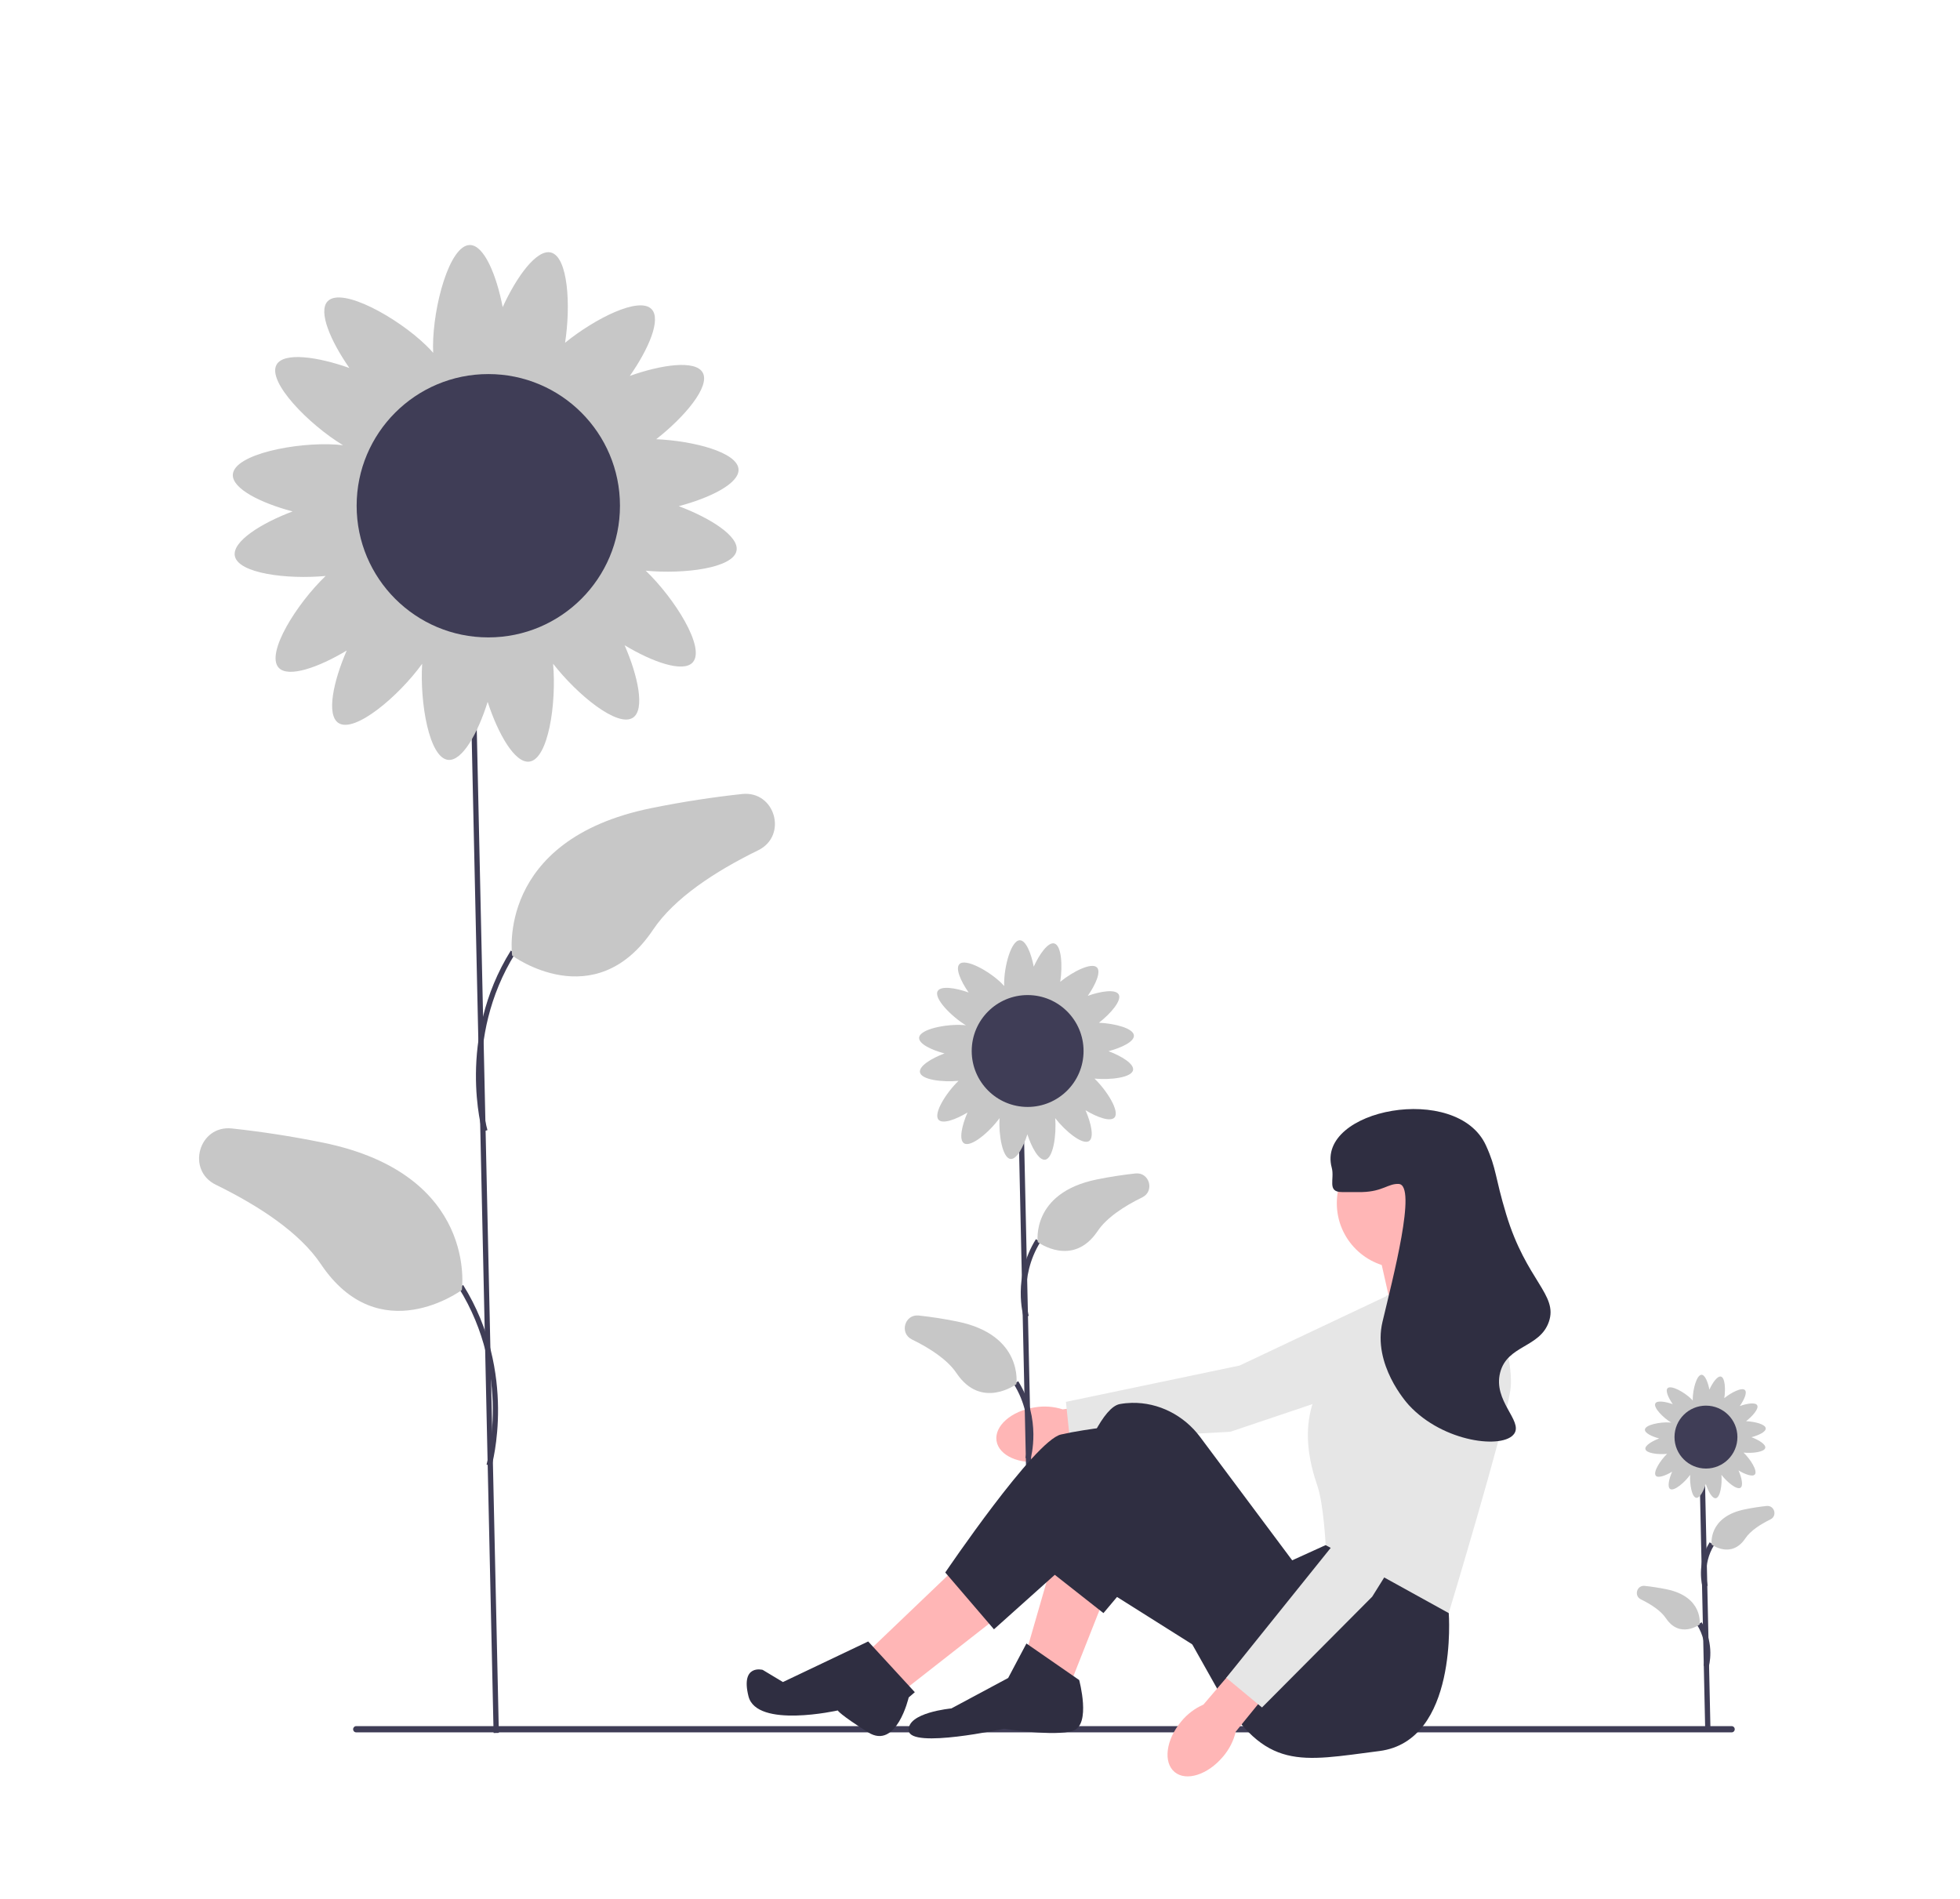 <svg width="128" height="124" viewBox="0 0 128 124" fill="none" xmlns="http://www.w3.org/2000/svg">
<path d="M67.579 91.901C66.049 92.135 64.93 93.115 65.079 94.088C65.229 95.062 66.59 95.661 68.12 95.426C68.733 95.341 69.316 95.11 69.822 94.753L76.291 93.677L75.86 91.12L69.404 92.033C68.815 91.844 68.189 91.799 67.579 91.901Z" fill="#FFB6B6"/>
<path d="M95.46 83.929L92.951 89.252L80.339 93.498L69.874 94.056L69.612 91.543L80.954 89.171L92.592 83.671L95.46 83.929Z" fill="#E6E6E6"/>
<path d="M66.844 72.792L66.5 72.799L67.157 102.676L67.501 102.669L66.844 72.792Z" fill="#3F3D56"/>
<path d="M66.852 86.02C66.821 85.914 66.108 83.394 67.652 80.918L67.944 81.1C66.484 83.442 67.175 85.899 67.182 85.924L66.852 86.02Z" fill="#3F3D56"/>
<path d="M67.772 81.109C67.772 81.109 67.302 77.901 71.626 77.02C72.527 76.837 73.374 76.712 74.15 76.628C75.067 76.529 75.424 77.784 74.596 78.189C73.397 78.776 72.27 79.515 71.682 80.391C70.061 82.805 67.772 81.109 67.772 81.109Z" fill="#C7C7C7"/>
<path d="M67.296 95.298L66.966 95.201C66.973 95.176 67.665 92.719 66.205 90.377L66.496 90.195C68.04 92.672 67.327 95.192 67.296 95.298Z" fill="#3F3D56"/>
<path d="M66.376 90.386C66.376 90.386 66.846 87.178 62.522 86.298C61.621 86.114 60.774 85.989 59.998 85.905C59.081 85.807 58.724 87.061 59.552 87.466C60.751 88.053 61.878 88.792 62.466 89.668C64.087 92.082 66.376 90.386 66.376 90.386Z" fill="#C7C7C7"/>
<path d="M72.394 68.643C73.265 68.414 74.079 68.014 74.052 67.618C74.02 67.148 72.811 66.834 71.769 66.786C72.555 66.171 73.278 65.32 73.057 64.936C72.854 64.582 71.909 64.719 71.037 65.03C71.553 64.293 71.915 63.462 71.639 63.177C71.295 62.823 70.074 63.434 69.241 64.111C69.403 63.057 69.321 61.728 68.849 61.608C68.453 61.507 67.893 62.281 67.509 63.123C67.34 62.239 66.996 61.4 66.6 61.4C66.035 61.4 65.577 63.103 65.577 64.212C65.577 64.275 65.579 64.334 65.582 64.39C65.525 64.325 65.46 64.256 65.386 64.184C64.59 63.411 63.049 62.553 62.656 62.958C62.379 63.243 62.742 64.074 63.258 64.811C62.386 64.5 61.441 64.363 61.238 64.716C60.965 65.192 62.132 66.377 63.08 66.953C63.023 66.946 62.963 66.94 62.9 66.936C61.793 66.86 60.062 67.201 60.024 67.764C59.997 68.16 60.811 68.56 61.681 68.789C60.815 69.115 60.005 69.621 60.079 70.022C60.168 70.509 61.528 70.68 62.598 70.58C61.799 71.346 60.932 72.72 61.294 73.122C61.559 73.417 62.413 73.112 63.184 72.647C62.814 73.496 62.613 74.429 62.952 74.656C63.4 74.956 64.628 73.913 65.275 73.016C65.21 74.113 65.472 75.621 65.993 75.681C66.387 75.726 66.824 74.931 67.093 74.072C67.379 74.952 67.847 75.784 68.251 75.729C68.777 75.657 69.006 74.112 68.908 73.013C69.576 73.874 70.7 74.794 71.124 74.51C71.463 74.283 71.262 73.35 70.892 72.501C71.663 72.966 72.517 73.271 72.782 72.976C73.144 72.574 72.277 71.2 71.478 70.434C72.548 70.533 73.908 70.363 73.997 69.876C74.071 69.475 73.261 68.969 72.394 68.643ZM67.708 71.748C67.484 71.779 67.28 71.822 67.124 71.934C66.959 71.77 66.718 71.72 66.449 71.689C66.149 71.655 65.876 71.651 65.667 71.825C65.591 71.613 65.404 71.463 65.186 71.317C64.998 71.191 64.816 71.088 64.626 71.068C64.611 70.836 64.463 70.638 64.283 70.437C64.168 70.309 64.052 70.195 63.925 70.118C64.109 69.893 64.088 69.61 64.031 69.298C63.99 69.076 63.937 68.874 63.819 68.724C63.975 68.551 64.014 68.308 64.032 68.038C64.053 67.744 64.044 67.477 63.874 67.278C64.313 67.334 64.525 67.061 64.722 66.718C64.835 66.522 64.925 66.334 64.932 66.142C65.163 66.112 65.35 65.951 65.538 65.757C65.699 65.592 65.835 65.428 65.887 65.239C66.071 65.394 66.322 65.417 66.6 65.417C66.87 65.417 67.115 65.395 67.298 65.251C67.44 65.379 67.638 65.446 67.857 65.501C68.066 65.555 68.263 65.59 68.442 65.554C68.508 65.704 68.624 65.84 68.757 65.976C68.945 66.17 69.132 66.331 69.363 66.361C69.37 66.553 69.46 66.741 69.573 66.937C69.705 67.168 69.844 67.367 70.055 67.456C70.03 67.59 70.033 67.737 70.043 67.892C70.062 68.161 70.101 68.405 70.257 68.577C70.139 68.728 70.086 68.93 70.045 69.152C69.988 69.464 69.967 69.747 70.151 69.972C70.023 70.048 69.908 70.163 69.793 70.291C69.613 70.492 69.465 70.69 69.45 70.922C69.26 70.942 69.078 71.045 68.89 71.17C68.634 71.342 68.421 71.52 68.379 71.796C68.187 71.702 67.957 71.714 67.708 71.748Z" fill="#C7C7C7"/>
<path d="M67.111 72.284C69.128 72.284 70.763 70.649 70.763 68.632C70.763 66.615 69.128 64.979 67.111 64.979C65.094 64.979 63.459 66.615 63.459 68.632C63.459 70.649 65.094 72.284 67.111 72.284Z" fill="#3F3D56"/>
<path d="M23.061 112.921C23.061 113.035 23.153 113.126 23.266 113.126H113.084C113.198 113.126 113.289 113.035 113.289 112.921C113.289 112.808 113.198 112.717 113.084 112.717H23.266C23.153 112.717 23.061 112.808 23.061 112.921Z" fill="#3F3D56"/>
<path d="M72.199 104.142L69.947 109.839L67.032 107.852L68.754 101.89L72.199 104.142Z" fill="#FFB6B6"/>
<path d="M62.792 102.022L56.83 107.72L59.214 110.237L65.309 105.467L62.792 102.022Z" fill="#FFB6B6"/>
<path d="M96.577 83.474L96.511 83.01L94.987 80.029L89.953 81.354L90.88 85.461L96.577 83.474Z" fill="#FFB6B6"/>
<path d="M94.457 103.347L94.612 105.337C94.612 105.337 95.252 113.682 90.085 114.344C84.918 115.007 82.665 115.669 79.618 110.502L74.849 102.023L72.062 105.337L68.356 102.42C68.356 102.42 71.006 92.086 73.126 91.688C73.391 91.639 73.656 91.614 73.917 91.608C75.672 91.572 77.326 92.43 78.376 93.837L84.388 101.89L86.574 100.896L94.457 103.347Z" fill="#2F2E41"/>
<path d="M65.839 109.574L67.032 107.322L70.476 109.707C70.476 109.707 71.271 112.622 70.079 113.019C68.886 113.417 65.574 112.887 65.574 112.887C65.574 112.887 59.48 114.212 59.347 113.019C59.215 111.827 62.13 111.562 62.13 111.562L65.839 109.574Z" fill="#2F2E41"/>
<path d="M78.823 107.984L69.615 102.182L64.912 106.395L61.732 102.685C61.732 102.685 67.561 94.073 69.284 93.675C71.006 93.278 73.789 93.013 73.789 93.013L82.268 100.83L78.823 107.984Z" fill="#2F2E41"/>
<path d="M56.697 107.189L59.744 110.502L59.343 110.845C59.343 110.845 58.552 114.289 56.697 113.124C54.842 111.959 54.71 111.694 54.71 111.694C54.71 111.694 49.41 112.887 48.88 110.767C48.35 108.647 49.808 109.044 49.808 109.044L51.131 109.839L56.697 107.189Z" fill="#2F2E41"/>
<path d="M91.542 82.811C93.883 82.811 95.782 80.913 95.782 78.572C95.782 76.23 93.883 74.332 91.542 74.332C89.2 74.332 87.302 76.23 87.302 78.572C87.302 80.913 89.2 82.811 91.542 82.811Z" fill="#FFB6B6"/>
<path d="M90.548 84.6L96.643 82.745C96.643 82.745 99.028 88.309 98.63 90.827C98.233 93.344 94.611 105.337 94.611 105.337L86.573 100.896C86.573 100.896 86.441 98.246 86.043 97.054C85.646 95.862 84.387 92.218 87.17 89.171C89.952 86.123 90.548 84.6 90.548 84.6Z" fill="#E6E6E6"/>
<path d="M31.03 42.824L30.686 42.831L32.234 113.167L32.578 113.159L31.03 42.824Z" fill="#3F3D56"/>
<path d="M31.503 73.895C31.485 73.835 29.78 67.815 33.36 62.072L33.652 62.254C30.153 67.868 31.816 73.74 31.833 73.799L31.503 73.895Z" fill="#3F3D56"/>
<path d="M33.447 62.399C33.447 62.399 32.342 54.846 42.521 52.774C44.642 52.342 46.636 52.047 48.463 51.85C50.62 51.618 51.462 54.571 49.513 55.525C46.691 56.906 44.036 58.647 42.652 60.708C38.836 66.392 33.447 62.399 33.447 62.399Z" fill="#C7C7C7"/>
<path d="M32.104 95.736L31.774 95.639C31.791 95.58 33.451 89.702 29.955 84.094L30.247 83.912C33.827 89.655 32.122 95.675 32.104 95.736Z" fill="#3F3D56"/>
<path d="M30.16 84.239C30.16 84.239 31.265 76.687 21.086 74.614C18.965 74.182 16.972 73.887 15.144 73.69C12.987 73.458 12.146 76.411 14.094 77.365C16.917 78.746 19.572 80.487 20.955 82.548C24.772 88.232 30.16 84.239 30.16 84.239Z" fill="#C7C7C7"/>
<path d="M44.328 33.053C46.377 32.513 48.293 31.571 48.23 30.64C48.154 29.534 45.309 28.792 42.855 28.68C44.706 27.232 46.407 25.23 45.887 24.324C45.409 23.492 43.184 23.814 41.132 24.547C42.347 22.811 43.201 20.855 42.55 20.185C41.74 19.351 38.865 20.79 36.903 22.382C37.285 19.903 37.092 16.773 35.98 16.49C35.05 16.253 33.732 18.074 32.828 20.057C32.428 17.976 31.619 16 30.686 16C29.356 16 28.279 20.009 28.279 22.621C28.279 22.768 28.282 22.907 28.289 23.04C28.156 22.886 28.003 22.724 27.828 22.555C25.955 20.735 22.328 18.715 21.401 19.669C20.751 20.339 21.605 22.295 22.819 24.032C20.767 23.299 18.543 22.976 18.065 23.808C17.422 24.927 20.168 27.719 22.401 29.073C22.267 29.056 22.125 29.043 21.976 29.033C19.37 28.855 15.297 29.657 15.206 30.984C15.143 31.915 17.059 32.856 19.108 33.397C17.068 34.163 15.162 35.355 15.335 36.299C15.545 37.445 18.747 37.846 21.265 37.611C19.384 39.416 17.344 42.649 18.195 43.597C18.819 44.291 20.829 43.572 22.644 42.479C21.773 44.477 21.3 46.674 22.098 47.208C23.152 47.913 26.044 45.458 27.569 43.346C27.414 45.93 28.032 49.48 29.259 49.62C30.186 49.726 31.214 47.855 31.847 45.833C32.52 47.906 33.623 49.864 34.574 49.734C35.811 49.565 36.35 45.926 36.12 43.34C37.692 45.365 40.339 47.532 41.338 46.864C42.136 46.33 41.662 44.133 40.791 42.135C42.606 43.228 44.617 43.947 45.24 43.253C46.092 42.305 44.052 39.072 42.171 37.267C44.689 37.502 47.891 37.101 48.101 35.955C48.274 35.011 46.368 33.82 44.328 33.053ZM33.296 40.362C32.769 40.434 32.287 40.537 31.921 40.799C31.532 40.413 30.964 40.295 30.332 40.223C29.625 40.142 28.982 40.134 28.491 40.543C28.312 40.044 27.871 39.69 27.357 39.346C26.915 39.05 26.487 38.808 26.039 38.761C26.004 38.214 25.657 37.749 25.232 37.276C24.96 36.974 24.689 36.705 24.389 36.524C24.823 35.996 24.773 35.328 24.638 34.595C24.543 34.072 24.418 33.595 24.14 33.242C24.508 32.835 24.599 32.262 24.642 31.628C24.69 30.935 24.67 30.307 24.27 29.839C25.304 29.971 25.802 29.327 26.266 28.52C26.531 28.059 26.744 27.615 26.76 27.165C27.303 27.093 27.744 26.715 28.186 26.259C28.565 25.869 28.887 25.483 29.008 25.039C29.442 25.403 30.033 25.458 30.686 25.458C31.322 25.458 31.9 25.406 32.33 25.066C32.664 25.368 33.131 25.525 33.646 25.656C34.138 25.781 34.602 25.865 35.024 25.781C35.178 26.133 35.452 26.452 35.765 26.774C36.208 27.231 36.648 27.609 37.192 27.681C37.208 28.131 37.421 28.575 37.686 29.036C37.997 29.578 38.325 30.047 38.82 30.257C38.762 30.572 38.768 30.919 38.793 31.284C38.837 31.918 38.928 32.491 39.296 32.898C39.018 33.252 38.893 33.728 38.797 34.251C38.663 34.984 38.613 35.652 39.047 36.18C38.746 36.361 38.475 36.63 38.204 36.932C37.779 37.405 37.432 37.87 37.397 38.417C36.949 38.464 36.521 38.706 36.079 39.002C35.475 39.406 34.973 39.824 34.876 40.474C34.423 40.254 33.881 40.282 33.296 40.362Z" fill="#C7C7C7"/>
<path d="M31.89 41.623C36.638 41.623 40.488 37.774 40.488 33.025C40.488 28.276 36.638 24.427 31.89 24.427C27.141 24.427 23.291 28.276 23.291 33.025C23.291 37.774 27.141 41.623 31.89 41.623Z" fill="#3F3D56"/>
<path d="M111.335 96.181L110.991 96.189L111.361 112.995L111.705 112.987L111.335 96.181Z" fill="#3F3D56"/>
<path d="M111.192 103.646C111.174 103.585 110.764 102.136 111.65 100.714L111.942 100.896C111.14 102.183 111.518 103.536 111.522 103.549L111.192 103.646Z" fill="#3F3D56"/>
<path d="M111.782 100.862C111.782 100.862 111.518 99.057 113.95 98.562C114.457 98.459 114.933 98.388 115.37 98.341C115.885 98.286 116.086 98.991 115.621 99.219C114.946 99.549 114.312 99.965 113.981 100.458C113.069 101.816 111.782 100.862 111.782 100.862Z" fill="#C7C7C7"/>
<path d="M111.586 108.864L111.256 108.767C111.26 108.754 111.638 107.402 110.836 106.115L111.128 105.933C112.014 107.354 111.604 108.803 111.586 108.864Z" fill="#3F3D56"/>
<path d="M110.996 106.08C110.996 106.08 111.26 104.275 108.828 103.78C108.321 103.677 107.845 103.606 107.408 103.559C106.893 103.504 106.692 104.21 107.157 104.438C107.832 104.768 108.466 105.183 108.797 105.676C109.709 107.034 110.996 106.08 110.996 106.08Z" fill="#C7C7C7"/>
<path d="M114.382 93.85C114.871 93.721 115.329 93.496 115.314 93.273C115.296 93.009 114.616 92.832 114.03 92.805C114.472 92.459 114.878 91.981 114.754 91.764C114.64 91.565 114.108 91.642 113.618 91.817C113.908 91.403 114.112 90.935 113.957 90.775C113.763 90.576 113.076 90.92 112.607 91.3C112.699 90.708 112.653 89.96 112.387 89.892C112.165 89.836 111.85 90.271 111.634 90.744C111.538 90.247 111.345 89.775 111.122 89.775C110.804 89.775 110.547 90.733 110.547 91.357C110.547 91.392 110.548 91.426 110.549 91.457C110.517 91.42 110.481 91.382 110.439 91.341C109.991 90.906 109.125 90.424 108.903 90.652C108.748 90.812 108.952 91.279 109.242 91.694C108.752 91.519 108.22 91.442 108.106 91.641C107.953 91.908 108.609 92.575 109.142 92.899C109.11 92.895 109.077 92.892 109.041 92.889C108.418 92.847 107.445 93.038 107.423 93.355C107.408 93.578 107.866 93.803 108.355 93.932C107.868 94.115 107.413 94.4 107.454 94.625C107.504 94.899 108.269 94.995 108.871 94.939C108.421 95.37 107.934 96.143 108.137 96.369C108.287 96.535 108.767 96.363 109.201 96.102C108.992 96.579 108.879 97.104 109.07 97.232C109.322 97.4 110.013 96.814 110.377 96.309C110.34 96.927 110.488 97.775 110.781 97.808C111.003 97.834 111.248 97.386 111.399 96.903C111.56 97.399 111.824 97.867 112.051 97.835C112.347 97.795 112.475 96.926 112.42 96.308C112.796 96.792 113.428 97.309 113.667 97.15C113.858 97.022 113.745 96.497 113.536 96.02C113.97 96.281 114.45 96.453 114.6 96.287C114.803 96.061 114.316 95.288 113.866 94.857C114.468 94.913 115.233 94.817 115.283 94.543C115.324 94.318 114.869 94.033 114.382 93.85ZM111.745 95.596C111.62 95.613 111.505 95.638 111.417 95.701C111.324 95.608 111.188 95.58 111.037 95.563C110.868 95.544 110.715 95.542 110.598 95.639C110.555 95.52 110.449 95.436 110.327 95.353C110.221 95.283 110.119 95.225 110.012 95.214C110.003 95.083 109.92 94.972 109.819 94.859C109.754 94.787 109.689 94.722 109.617 94.679C109.721 94.553 109.709 94.393 109.677 94.218C109.654 94.093 109.624 93.979 109.558 93.895C109.646 93.798 109.668 93.661 109.678 93.509C109.689 93.344 109.685 93.194 109.589 93.082C109.836 93.113 109.955 92.959 110.066 92.767C110.129 92.656 110.18 92.55 110.184 92.443C110.314 92.426 110.419 92.335 110.525 92.226C110.615 92.133 110.692 92.041 110.721 91.935C110.825 92.022 110.966 92.035 111.122 92.035C111.274 92.035 111.412 92.023 111.515 91.941C111.595 92.014 111.706 92.051 111.829 92.082C111.947 92.112 112.058 92.132 112.159 92.112C112.195 92.196 112.261 92.273 112.336 92.35C112.441 92.459 112.547 92.549 112.676 92.566C112.68 92.674 112.731 92.78 112.794 92.89C112.869 93.019 112.947 93.132 113.065 93.182C113.052 93.257 113.053 93.34 113.059 93.427C113.069 93.579 113.091 93.716 113.179 93.813C113.113 93.897 113.083 94.011 113.06 94.136C113.028 94.311 113.016 94.471 113.12 94.597C113.048 94.64 112.983 94.704 112.918 94.777C112.817 94.89 112.734 95.001 112.725 95.132C112.618 95.143 112.516 95.201 112.41 95.271C112.266 95.368 112.146 95.468 112.123 95.623C112.015 95.57 111.885 95.577 111.745 95.596Z" fill="#C7C7C7"/>
<path d="M111.41 95.898C112.545 95.898 113.464 94.978 113.464 93.843C113.464 92.708 112.545 91.789 111.41 91.789C110.275 91.789 109.355 92.708 109.355 93.843C109.355 94.978 110.275 95.898 111.41 95.898Z" fill="#3F3D56"/>
<path d="M77.135 112.421C76.143 113.609 75.953 115.084 76.709 115.715C77.465 116.346 78.882 115.894 79.874 114.705C80.277 114.236 80.561 113.677 80.704 113.075L84.843 107.987L82.827 106.355L78.591 111.312C78.024 111.56 77.525 111.94 77.135 112.421Z" fill="#FFB6B6"/>
<path d="M95.223 87.273L96.664 92.979L89.613 104.265L82.416 111.499L80.083 109.563L87.342 100.531L92.844 88.894L95.223 87.273Z" fill="#E6E6E6"/>
<path d="M87.634 77.843C88.721 77.84 88.783 77.847 88.959 77.843C90.307 77.807 90.66 77.277 91.344 77.313C92.564 77.377 90.953 83.494 90.284 86.322C89.627 89.096 91.847 91.581 92.006 91.754C94.259 94.205 98.216 94.653 98.896 93.609C99.445 92.765 97.497 91.48 97.968 89.635C98.428 87.83 100.554 88.022 101.148 86.322C101.77 84.542 99.679 83.644 98.366 79.3C97.611 76.805 97.745 76.341 97.041 74.796C95.159 70.665 85.936 72.424 86.971 76.253C87.172 76.994 86.639 77.845 87.634 77.843Z" fill="#2F2E41"/>
</svg>
